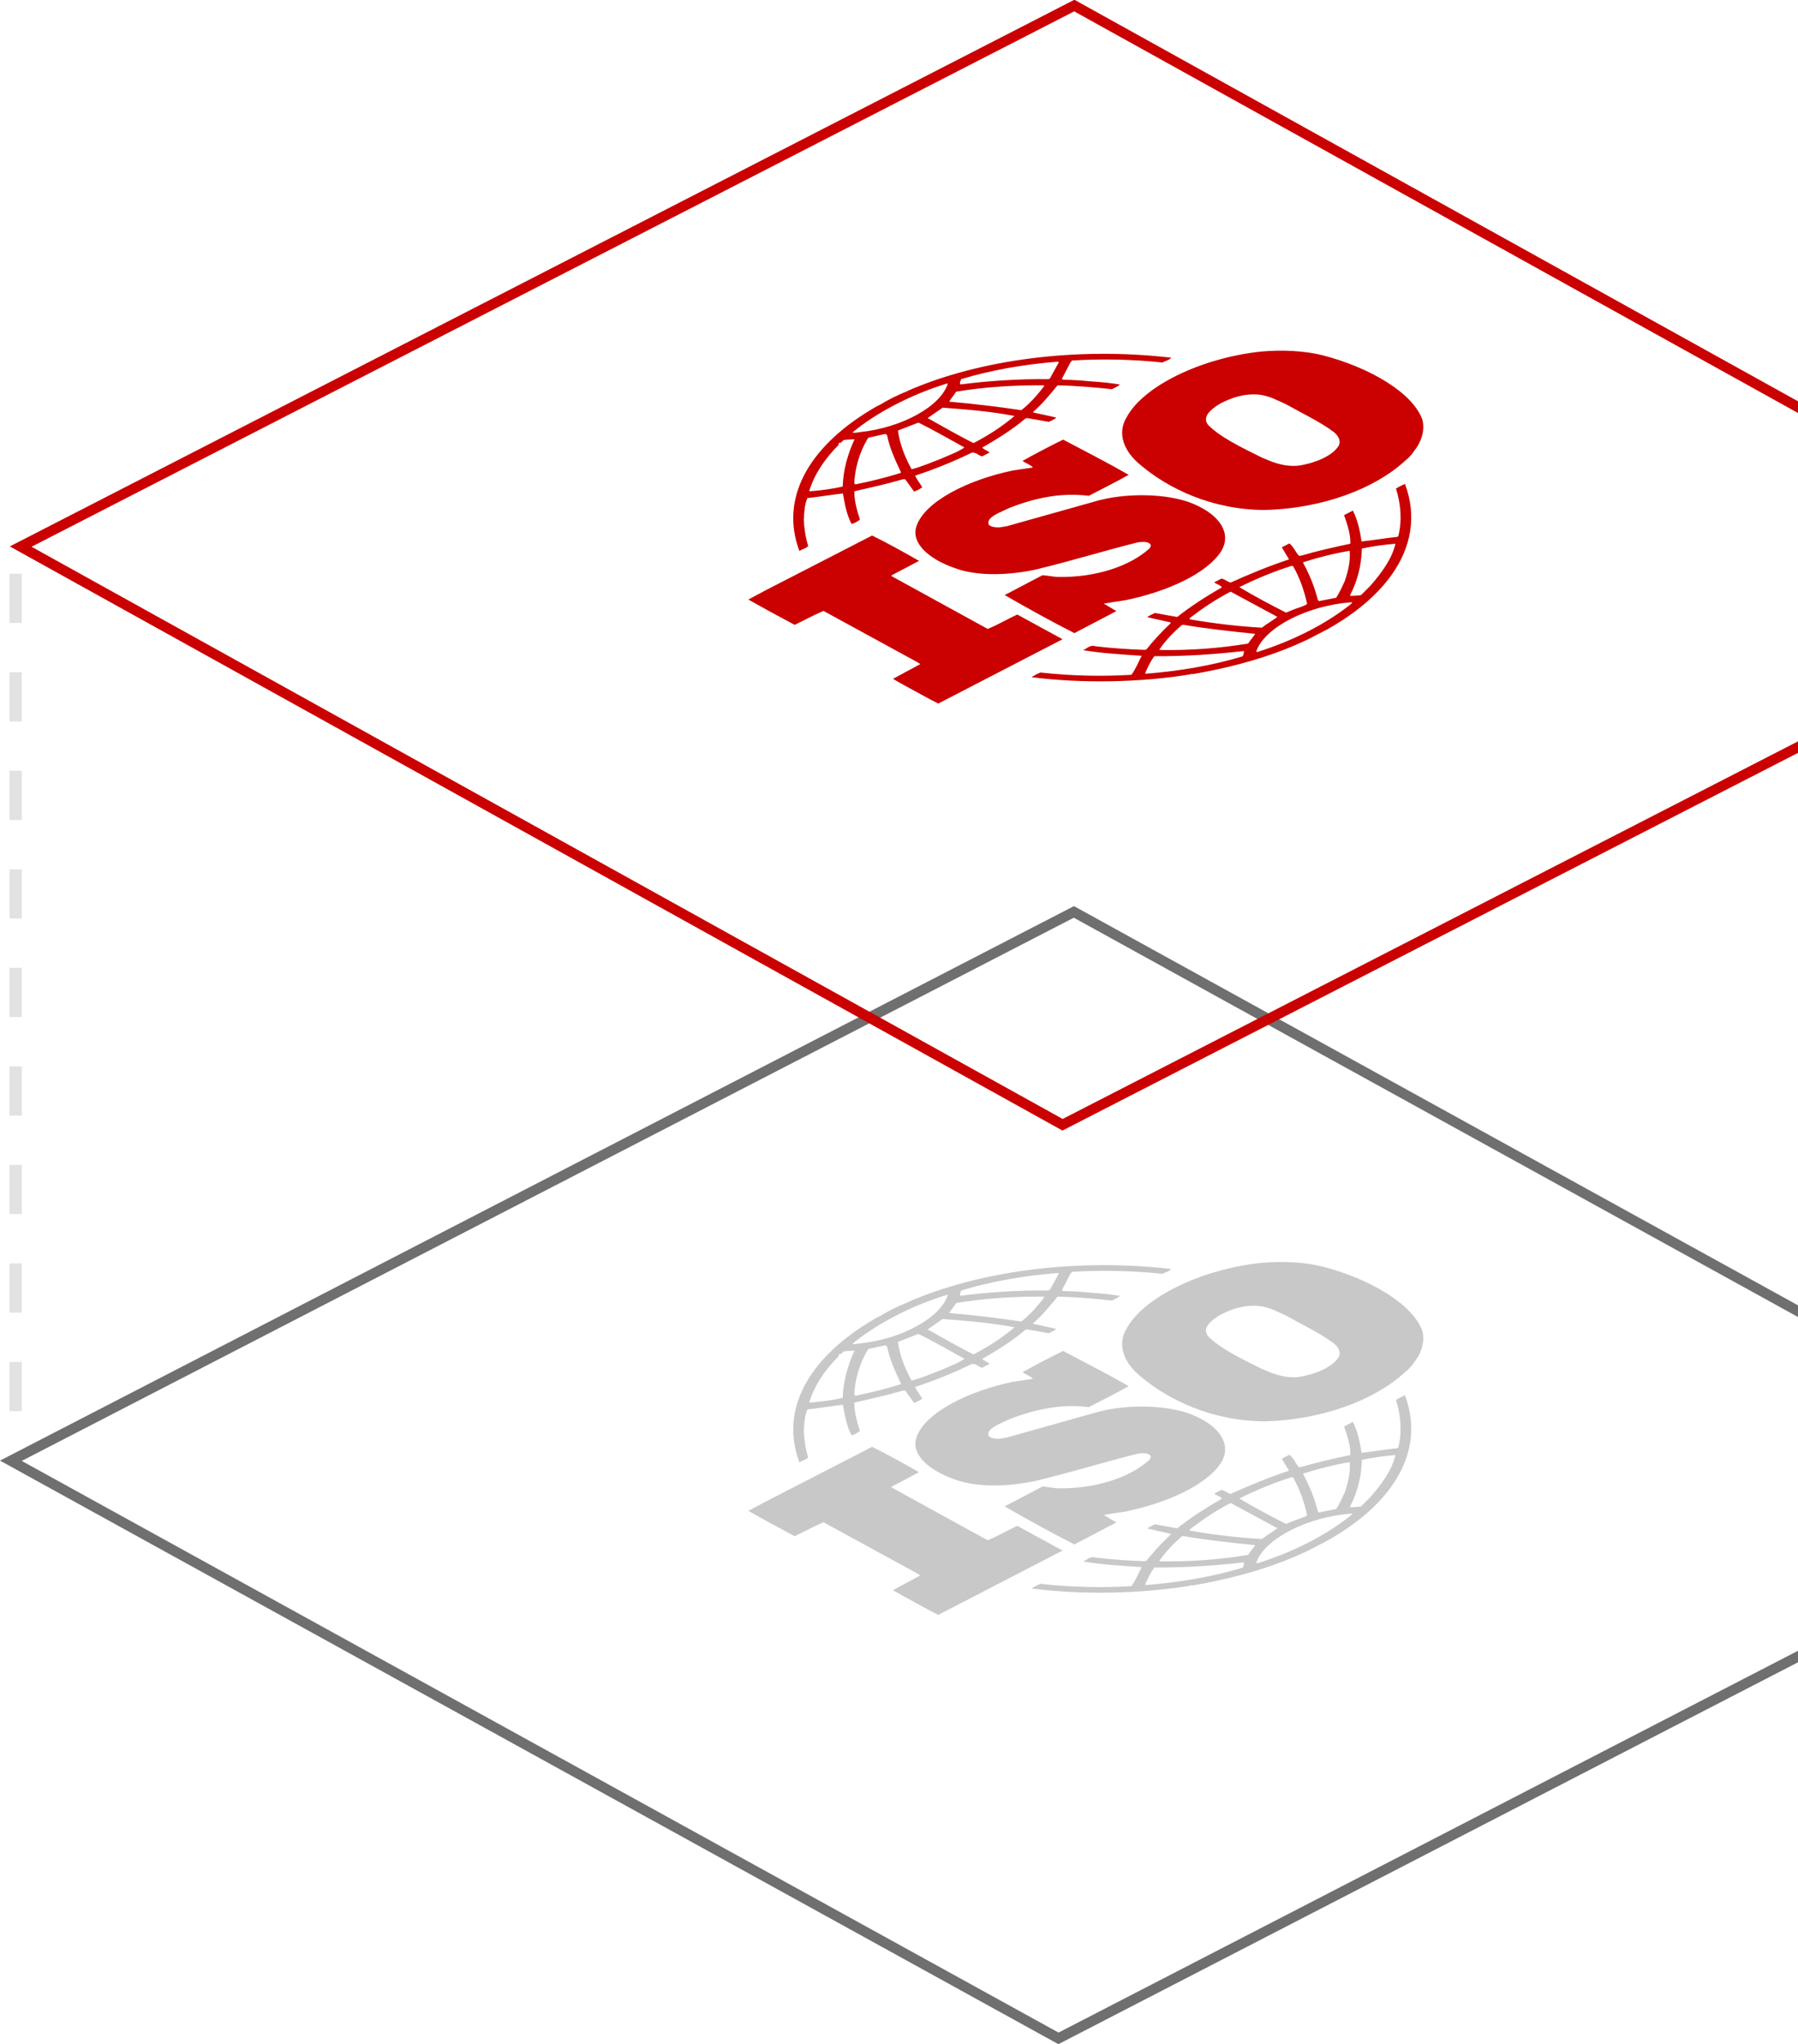 <svg width="146" height="166" viewBox="0 0 146 166" fill="none" xmlns="http://www.w3.org/2000/svg">
<rect x="0.882" y="0.012" width="97.096" height="97.106" transform="matrix(0.889 -0.459 0.876 0.483 0.088 119.013)" stroke="#6F6F6F"/>
<line opacity="0.2" x1="1.271" y1="46.587" x2="1.271" y2="118.788" stroke="#6F6F6F" stroke-dasharray="4 4"/>
<rect x="0.882" y="0.014" width="96.13" height="96.799" transform="matrix(0.89 -0.457 0.874 0.485 0.882 44.779)" stroke="#CA0001"/>
<g clip-path="url(#clip0_2986_18050)">
<path d="M107.398 28.849C105.913 28.477 104.109 28.392 102.389 28.548C97.543 29.065 92.876 31.338 91.503 33.848C90.675 35.174 91.247 36.655 92.626 37.771C94.832 39.636 98.356 41.39 102.673 41.41C107.463 41.3 111.685 39.638 114.089 37.422C114.216 37.324 114.591 36.997 114.755 36.72L114.81 36.648C115.417 35.883 115.709 34.997 115.507 34.107C114.748 31.891 111.19 29.824 107.398 28.849ZM108.343 35.111C108.762 35.464 108.954 35.956 108.581 36.363C108.066 37.053 106.719 37.632 105.406 37.816C104.205 37.915 103.29 37.512 102.419 37.134C100.814 36.331 99.076 35.501 98.106 34.509C97.577 33.858 98.292 33.25 99.076 32.774C99.967 32.313 100.97 31.937 102.234 32.042C103.088 32.143 103.735 32.52 104.405 32.813C105.65 33.519 107.279 34.286 108.343 35.111ZM82.605 49.899C81.803 50.265 81.022 50.739 80.202 51.069L72.403 46.785L72.384 46.726L74.628 45.542C73.382 44.836 72.043 44.081 70.816 43.485L62.165 47.935L60.769 48.684C61.926 49.34 63.306 50.094 64.533 50.74C65.336 50.35 66.043 49.959 66.868 49.606L74.443 53.743L74.732 53.924L72.511 55.122C73.689 55.815 74.915 56.485 76.188 57.129L86.281 51.907L82.605 49.899ZM113.354 39.675C113.754 40.915 113.855 42.26 113.553 43.504C113.574 43.567 113.411 43.624 113.303 43.611C112.374 43.714 111.465 43.875 110.56 43.965C110.425 43.112 110.266 42.27 109.854 41.461L109.142 41.829C109.4 42.575 109.672 43.358 109.65 44.149C108.242 44.452 106.971 44.731 105.672 45.116L105.472 45.129C105.182 44.8 105.056 44.416 104.701 44.126L104.084 44.445L104.67 45.422C103.032 45.962 101.386 46.646 99.924 47.308C99.655 47.235 99.456 47.03 99.186 46.979L98.591 47.287C98.812 47.458 99.13 47.508 99.215 47.7C97.86 48.47 96.645 49.266 95.589 50.1L93.784 49.774C93.558 49.891 93.26 49.999 93.169 50.118L95.054 50.54L95.051 50.611C94.319 51.303 93.661 52.016 93.079 52.747L92.942 52.769C91.609 52.724 90.237 52.632 88.975 52.479C88.481 52.33 88.245 52.688 87.948 52.794C89.477 53.047 91.08 53.141 92.703 53.25C92.443 53.765 92.226 54.301 91.875 54.794C89.419 54.942 86.927 54.879 84.495 54.608C84.176 54.726 84.014 54.831 83.761 54.987C87.949 55.522 92.74 55.411 96.733 54.744C96.733 54.744 96.713 54.733 96.738 54.721C96.757 54.71 96.844 54.709 96.822 54.746C99.5 54.284 102.048 53.63 104.351 52.723C112.291 49.586 116.036 44.498 114.086 39.297C113.818 39.41 113.573 39.536 113.354 39.675ZM105.817 45.707L105.84 45.648C107.049 45.259 108.298 44.945 109.59 44.725C109.679 45.554 109.455 46.43 109.188 47.207C108.973 47.649 108.782 48.107 108.498 48.536L107.093 48.813L107.006 48.694C106.74 47.672 106.358 46.683 105.817 45.707ZM100.638 47.675C101.968 47.013 103.406 46.411 104.906 45.941L104.998 45.966C105.56 46.953 105.918 48.003 106.139 49.047C105.793 49.275 105.275 49.379 104.862 49.567L104.425 49.745C103.066 49.05 101.883 48.429 100.638 47.675ZM96.623 50.179C97.591 49.441 98.648 48.705 99.929 48.042L103.722 50.089C103.348 50.397 102.822 50.669 102.478 50.968C100.445 50.856 98.486 50.613 96.597 50.286L96.623 50.179ZM94.141 52.744C94.611 52.049 95.234 51.393 95.951 50.763L96.068 50.728C97.955 51.055 99.938 51.26 101.92 51.467C101.781 51.73 101.497 51.991 101.359 52.255C99.054 52.642 96.636 52.819 94.207 52.779L94.141 52.744L94.141 52.744ZM100.904 53.296C98.489 54.023 95.856 54.485 93.052 54.706L92.983 54.668C93.201 54.203 93.395 53.722 93.74 53.28C96.32 53.3 98.627 53.125 101.003 52.865C101.023 52.997 100.974 53.165 100.904 53.296ZM109.682 49.061C107.772 50.597 105.09 52.006 102.087 52.945C101.93 52.908 102.067 52.812 102.07 52.741C102.838 50.897 106.155 49.181 109.709 48.904C109.911 48.942 109.685 49.014 109.682 49.061ZM111.258 47.584L110.516 48.323C110.243 48.369 109.95 48.378 109.654 48.389L109.632 48.328C110.254 47.109 110.553 45.861 110.587 44.54C111.45 44.354 112.382 44.23 113.31 44.15C113.034 45.364 112.211 46.498 111.258 47.584ZM65.622 44.347C65.412 43.63 65.295 42.907 65.271 42.184C65.307 41.573 65.324 40.996 65.563 40.444C66.537 40.342 67.515 40.171 68.442 40.069C68.597 40.908 68.737 41.764 69.144 42.546C69.373 42.502 69.65 42.335 69.832 42.191C69.58 41.445 69.372 40.677 69.372 39.894C70.711 39.582 72.051 39.29 73.328 38.915L73.505 38.917L74.226 39.917C74.526 39.812 74.663 39.717 74.889 39.574C74.718 39.262 74.455 38.949 74.303 38.623C75.923 38.094 77.475 37.456 78.937 36.745C79.277 36.738 79.473 36.99 79.741 37.063L80.359 36.744C80.207 36.59 79.869 36.501 79.761 36.346C81.02 35.621 82.282 34.825 83.256 33.99L83.391 33.945L85.165 34.256C85.371 34.15 85.693 34.034 85.76 33.9L83.898 33.493L83.901 33.443C84.684 32.754 85.269 32.025 85.876 31.285C87.322 31.318 88.853 31.45 90.293 31.602C90.544 31.473 90.82 31.356 90.933 31.222C90.153 31.097 89.354 31.011 88.546 30.966C87.817 30.889 87.079 30.845 86.338 30.832L86.222 30.769L86.913 29.442L87.055 29.274C89.493 29.124 91.968 29.178 94.388 29.435C94.662 29.293 94.985 29.226 95.103 29.045C87.491 28.154 79.512 29.174 73.624 31.773L73.644 31.809L73.554 31.81C72.871 32.093 72.087 32.471 71.489 32.85C71.219 32.97 70.942 33.134 70.669 33.302C65.598 36.373 63.327 40.512 64.91 44.738C65.118 44.608 65.483 44.515 65.622 44.347ZM73.164 38.363L73.092 38.421C71.91 38.774 70.701 39.089 69.454 39.333L69.364 39.237C69.443 37.941 69.789 36.718 70.498 35.547C70.977 35.442 71.43 35.325 71.931 35.234L72.038 35.364C72.239 36.4 72.71 37.386 73.164 38.363ZM78.317 36.335C77.766 36.714 77.085 36.951 76.392 37.257C75.688 37.526 74.844 37.894 74.022 38.103C73.467 37.093 73.063 36.044 72.912 34.964L74.575 34.314C75.799 34.91 77.091 35.665 78.317 36.335ZM79.05 35.981C77.82 35.357 76.531 34.628 75.327 33.947C75.721 33.674 76.153 33.377 76.546 33.104C78.551 33.25 80.563 33.421 82.378 33.779C81.437 34.582 80.32 35.321 79.05 35.981ZM84.791 31.349C84.273 32.018 83.714 32.687 82.936 33.307C81.046 33.029 79.088 32.786 77.075 32.615C77.221 32.353 77.479 32.078 77.644 31.804C79.868 31.434 82.355 31.26 84.766 31.288L84.791 31.349ZM78.05 30.785C80.464 30.059 83.118 29.585 85.924 29.365L85.968 29.437L85.257 30.727L85.141 30.788C82.731 30.76 80.265 30.922 77.995 31.217C77.885 31.108 78.002 30.928 78.05 30.785ZM76.912 31.136L76.959 31.162C76.389 32.97 73.297 34.712 69.878 35.083C69.671 35.095 69.401 35.189 69.221 35.116C71.094 33.557 73.908 32.054 76.912 31.136ZM65.714 39.87C66.111 38.552 66.933 37.297 68.092 36.129C68.091 36.055 68.07 35.996 68.16 35.949L68.206 35.974C68.433 35.904 68.369 35.722 68.661 35.711C68.914 35.703 69.164 35.667 69.388 35.669C68.837 36.877 68.467 38.16 68.43 39.504C67.593 39.704 66.687 39.815 65.757 39.894L65.714 39.87ZM93.353 44.523C91.782 45.953 89.004 46.92 85.842 46.847C85.437 46.819 85.056 46.734 84.65 46.708L81.583 48.318C83.338 49.329 85.389 50.472 87.242 51.409L90.652 49.622L89.628 49.014C90.197 48.909 90.808 48.828 91.396 48.737C94.758 48.041 98.045 46.578 99.199 44.7C99.983 43.301 99.095 41.842 96.901 40.912C94.759 40.009 91.21 40.019 88.892 40.723L81.768 42.724L81.157 42.826C80.819 42.837 80.505 42.787 80.302 42.629C80.004 42.004 81.235 41.604 82.01 41.224C83.835 40.517 86.017 39.956 88.405 40.262C89.411 39.742 90.597 39.148 91.652 38.557C89.873 37.535 88.205 36.693 86.328 35.697C85.275 36.217 84.015 36.869 83.034 37.426C83.252 37.595 83.72 37.754 83.874 37.96L82.265 38.2C78.699 38.932 75.065 40.696 74.403 42.768C73.983 44.121 75.444 45.404 77.526 46.128C79.424 46.849 82.162 46.69 84.205 46.223C86.954 45.558 89.597 44.739 92.35 44.048C92.645 43.992 93.121 43.96 93.322 44.117C93.521 44.224 93.428 44.394 93.353 44.523Z" fill="#CA0001"/>
</g>
<g clip-path="url(#clip1_2986_18050)">
<path d="M107.398 102.849C105.913 102.477 104.109 102.392 102.389 102.548C97.543 103.065 92.876 105.338 91.503 107.848C90.675 109.174 91.247 110.655 92.626 111.771C94.832 113.636 98.356 115.39 102.673 115.41C107.463 115.3 111.685 113.638 114.089 111.422C114.216 111.324 114.591 110.997 114.755 110.72L114.81 110.648C115.417 109.883 115.709 108.997 115.507 108.107C114.748 105.891 111.19 103.824 107.398 102.849ZM108.343 109.111C108.762 109.464 108.954 109.956 108.581 110.363C108.066 111.053 106.719 111.632 105.406 111.816C104.205 111.915 103.29 111.512 102.419 111.134C100.814 110.331 99.076 109.5 98.106 108.509C97.577 107.858 98.292 107.25 99.076 106.774C99.967 106.313 100.97 105.937 102.234 106.042C103.088 106.143 103.735 106.519 104.405 106.813C105.65 107.519 107.279 108.286 108.343 109.111ZM82.605 123.899C81.803 124.265 81.022 124.739 80.202 125.069L72.403 120.785L72.384 120.726L74.628 119.542C73.382 118.836 72.043 118.081 70.816 117.485L62.165 121.936L60.769 122.684C61.926 123.34 63.306 124.094 64.533 124.74C65.336 124.35 66.043 123.959 66.868 123.606L74.443 127.743L74.732 127.924L72.511 129.122C73.689 129.815 74.915 130.485 76.188 131.129L86.281 125.907L82.605 123.899ZM113.354 113.675C113.754 114.915 113.855 116.26 113.553 117.504C113.574 117.567 113.411 117.624 113.303 117.611C112.374 117.714 111.465 117.875 110.56 117.966C110.425 117.112 110.266 116.27 109.854 115.461L109.142 115.829C109.4 116.575 109.672 117.358 109.65 118.149C108.242 118.452 106.971 118.731 105.672 119.116L105.472 119.129C105.182 118.801 105.056 118.416 104.701 118.125L104.084 118.445L104.67 119.422C103.032 119.962 101.386 120.646 99.924 121.308C99.655 121.235 99.456 121.03 99.186 120.979L98.591 121.287C98.812 121.458 99.13 121.508 99.215 121.7C97.86 122.47 96.645 123.266 95.589 124.1L93.784 123.774C93.558 123.891 93.26 124 93.169 124.118L95.054 124.54L95.051 124.611C94.319 125.303 93.661 126.016 93.079 126.747L92.942 126.769C91.609 126.724 90.237 126.632 88.975 126.479C88.481 126.33 88.245 126.688 87.948 126.794C89.477 127.047 91.08 127.141 92.703 127.25C92.443 127.765 92.226 128.301 91.875 128.794C89.419 128.942 86.927 128.879 84.495 128.608C84.176 128.726 84.014 128.831 83.761 128.987C87.949 129.522 92.74 129.412 96.733 128.744C96.733 128.744 96.713 128.733 96.738 128.72C96.757 128.71 96.844 128.709 96.822 128.746C99.5 128.284 102.048 127.63 104.351 126.723C112.291 123.586 116.036 118.498 114.086 113.297C113.818 113.41 113.573 113.536 113.354 113.675ZM105.817 119.707L105.84 119.648C107.049 119.259 108.298 118.945 109.59 118.725C109.679 119.554 109.455 120.43 109.188 121.207C108.973 121.649 108.782 122.107 108.498 122.536L107.093 122.813L107.006 122.694C106.74 121.671 106.358 120.683 105.817 119.707ZM100.638 121.675C101.968 121.013 103.406 120.411 104.906 119.942L104.998 119.966C105.56 120.953 105.918 122.003 106.139 123.047C105.793 123.275 105.275 123.379 104.862 123.567L104.425 123.744C103.066 123.05 101.883 122.429 100.638 121.675ZM96.623 124.179C97.591 123.441 98.648 122.705 99.929 122.042L103.722 124.089C103.348 124.397 102.822 124.669 102.478 124.968C100.445 124.856 98.486 124.613 96.597 124.286L96.623 124.179ZM94.141 126.744C94.611 126.049 95.234 125.393 95.951 124.763L96.068 124.728C97.955 125.055 99.938 125.26 101.92 125.467C101.781 125.73 101.497 125.991 101.359 126.255C99.054 126.642 96.636 126.819 94.207 126.779L94.141 126.744L94.141 126.744ZM100.904 127.296C98.489 128.023 95.856 128.485 93.052 128.705L92.983 128.668C93.201 128.203 93.395 127.722 93.74 127.28C96.32 127.3 98.627 127.125 101.003 126.865C101.023 126.997 100.974 127.165 100.904 127.296ZM109.682 123.061C107.772 124.597 105.09 126.006 102.087 126.945C101.93 126.908 102.067 126.812 102.07 126.741C102.838 124.897 106.155 123.181 109.709 122.904C109.911 122.942 109.685 123.014 109.682 123.061ZM111.258 121.584L110.516 122.323C110.243 122.369 109.95 122.378 109.654 122.389L109.632 122.328C110.254 121.109 110.553 119.861 110.587 118.54C111.45 118.354 112.382 118.23 113.31 118.15C113.034 119.365 112.211 120.498 111.258 121.584ZM65.622 118.347C65.412 117.63 65.295 116.907 65.271 116.184C65.307 115.573 65.324 114.996 65.563 114.444C66.537 114.342 67.515 114.171 68.442 114.069C68.597 114.908 68.737 115.764 69.144 116.546C69.373 116.502 69.65 116.335 69.832 116.191C69.58 115.445 69.372 114.677 69.372 113.894C70.711 113.582 72.051 113.29 73.328 112.915L73.505 112.917L74.226 113.917C74.526 113.812 74.663 113.717 74.889 113.574C74.718 113.262 74.455 112.949 74.303 112.623C75.923 112.094 77.475 111.456 78.937 110.746C79.277 110.738 79.473 110.99 79.741 111.064L80.359 110.744C80.207 110.59 79.869 110.501 79.761 110.346C81.02 109.621 82.282 108.826 83.256 107.99L83.391 107.945L85.165 108.256C85.371 108.149 85.693 108.034 85.76 107.9L83.898 107.493L83.901 107.443C84.684 106.754 85.269 106.025 85.876 105.285C87.322 105.318 88.853 105.45 90.293 105.602C90.544 105.473 90.82 105.356 90.933 105.222C90.153 105.097 89.354 105.011 88.546 104.966C87.817 104.889 87.079 104.844 86.338 104.832L86.222 104.769L86.913 103.442L87.055 103.274C89.493 103.124 91.968 103.178 94.388 103.435C94.662 103.293 94.985 103.225 95.103 103.045C87.491 102.154 79.512 103.174 73.624 105.773L73.644 105.809L73.554 105.81C72.871 106.093 72.087 106.471 71.489 106.85C71.219 106.97 70.942 107.134 70.669 107.302C65.598 110.373 63.327 114.512 64.91 118.738C65.118 118.608 65.483 118.515 65.622 118.347ZM73.164 112.363L73.092 112.421C71.91 112.774 70.701 113.089 69.454 113.333L69.364 113.237C69.443 111.941 69.789 110.718 70.498 109.547C70.977 109.442 71.43 109.325 71.931 109.234L72.038 109.364C72.239 110.4 72.71 111.386 73.164 112.363ZM78.317 110.335C77.766 110.714 77.085 110.951 76.392 111.257C75.688 111.526 74.844 111.894 74.022 112.103C73.467 111.093 73.063 110.044 72.912 108.964L74.575 108.314C75.799 108.91 77.091 109.665 78.317 110.335ZM79.05 109.981C77.82 109.357 76.531 108.628 75.327 107.947C75.721 107.674 76.153 107.377 76.546 107.104C78.551 107.25 80.563 107.421 82.378 107.779C81.437 108.582 80.32 109.321 79.05 109.981ZM84.791 105.349C84.273 106.018 83.714 106.687 82.936 107.307C81.046 107.029 79.088 106.786 77.075 106.615C77.221 106.353 77.479 106.078 77.644 105.804C79.868 105.434 82.355 105.26 84.766 105.288L84.791 105.349ZM78.05 104.785C80.464 104.059 83.118 103.585 85.924 103.365L85.968 103.437L85.257 104.727L85.141 104.788C82.731 104.76 80.265 104.922 77.995 105.217C77.885 105.108 78.002 104.928 78.05 104.785ZM76.912 105.136L76.959 105.162C76.389 106.97 73.297 108.712 69.878 109.083C69.671 109.095 69.401 109.189 69.221 109.116C71.094 107.557 73.908 106.054 76.912 105.136ZM65.714 113.87C66.111 112.552 66.933 111.297 68.092 110.129C68.091 110.055 68.07 109.996 68.16 109.949L68.206 109.974C68.433 109.904 68.369 109.722 68.661 109.711C68.914 109.703 69.164 109.667 69.388 109.67C68.837 110.877 68.467 112.16 68.43 113.504C67.593 113.704 66.687 113.815 65.757 113.894L65.714 113.87ZM93.353 118.523C91.782 119.953 89.004 120.92 85.842 120.847C85.437 120.82 85.056 120.734 84.65 120.708L81.583 122.318C83.338 123.329 85.389 124.472 87.242 125.409L90.652 123.622L89.628 123.014C90.197 122.909 90.808 122.829 91.396 122.737C94.758 122.042 98.045 120.578 99.199 118.7C99.983 117.301 99.095 115.842 96.901 114.912C94.759 114.009 91.21 114.019 88.892 114.723L81.768 116.724L81.157 116.826C80.819 116.837 80.505 116.787 80.302 116.629C80.004 116.004 81.235 115.604 82.01 115.224C83.835 114.517 86.017 113.956 88.405 114.262C89.411 113.742 90.597 113.148 91.652 112.557C89.873 111.535 88.205 110.693 86.328 109.697C85.275 110.217 84.015 110.869 83.034 111.426C83.252 111.595 83.72 111.754 83.874 111.96L82.265 112.2C78.699 112.932 75.065 114.696 74.403 116.768C73.983 118.121 75.444 119.405 77.526 120.128C79.424 120.849 82.162 120.69 84.205 120.223C86.954 119.558 89.597 118.739 92.35 118.048C92.645 117.992 93.121 117.96 93.322 118.117C93.521 118.224 93.428 118.394 93.353 118.523Z" fill="#C8C8C8"/>
</g>
<defs>
<clipPath id="clip0_2986_18050">
<rect width="48.766" height="39.736" fill="white" transform="matrix(0.888 -0.46 0.878 0.479 51 43.41)"/>
</clipPath>
<clipPath id="clip1_2986_18050">
<rect width="48.766" height="39.736" fill="white" transform="matrix(0.888 -0.46 0.878 0.479 51 117.41)"/>
</clipPath>
</defs>
</svg>
